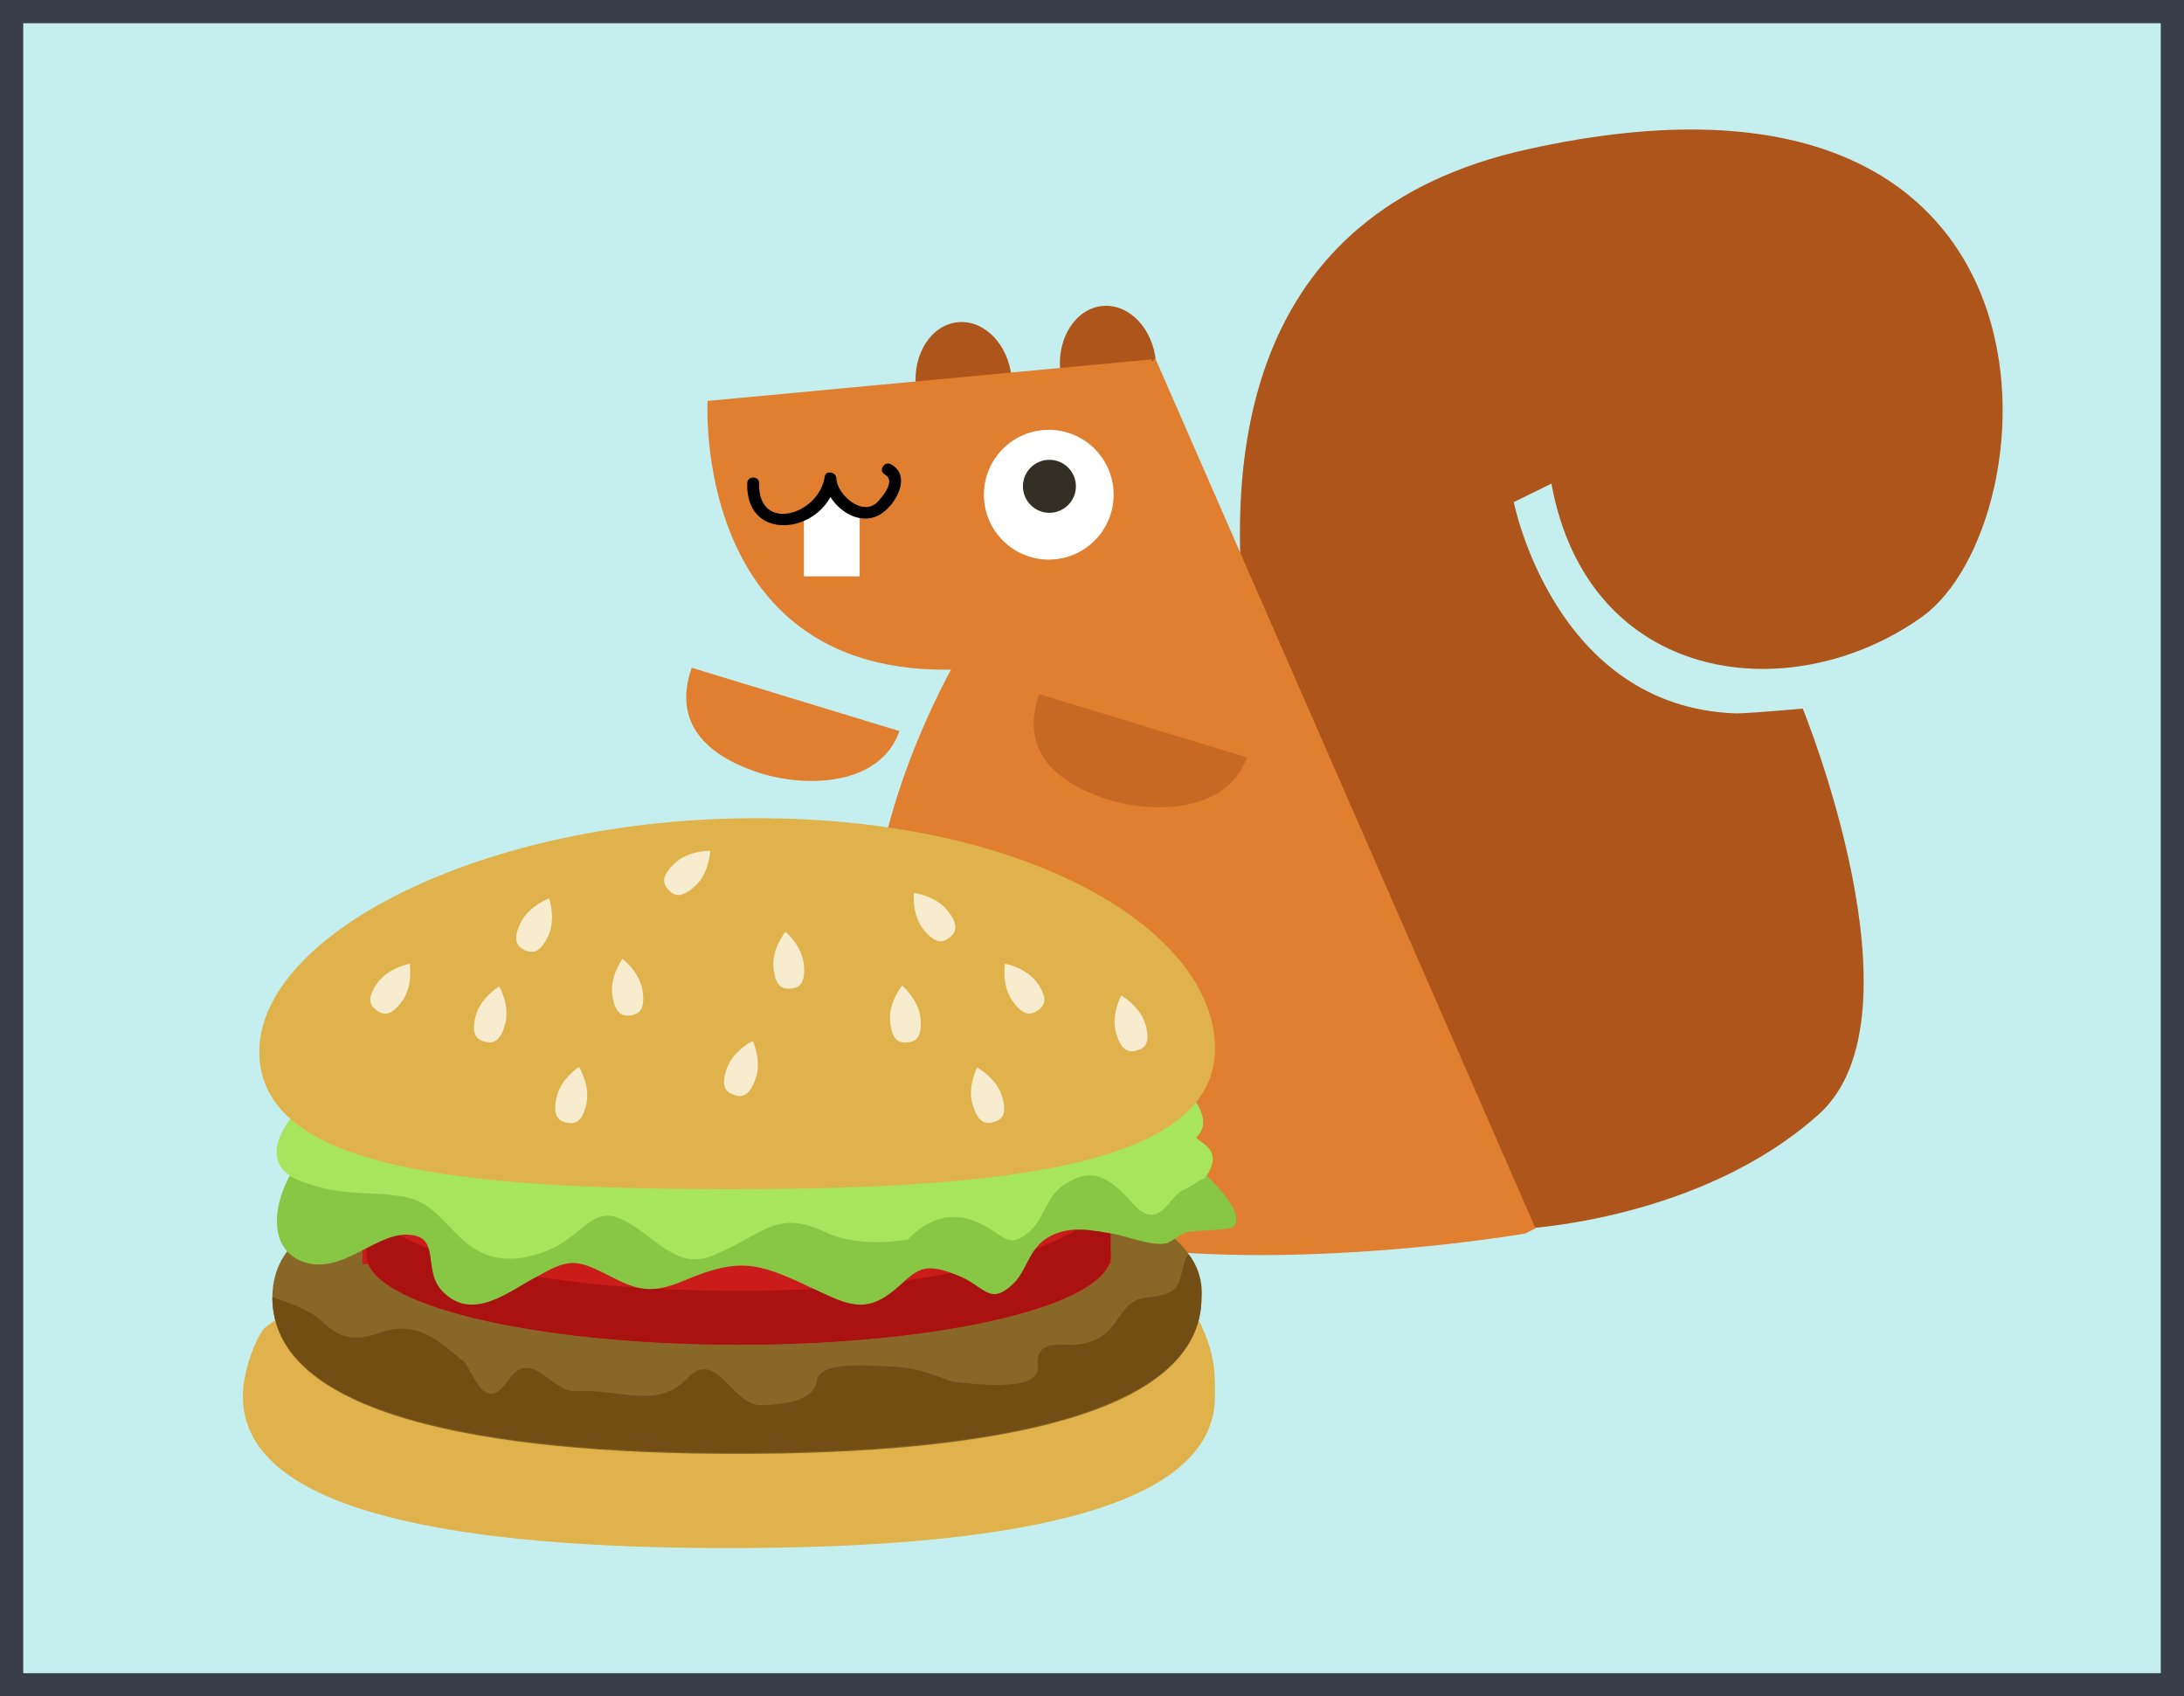 <?xml version="1.0" encoding="utf-8"?>
<!-- Generator: Adobe Illustrator 16.0.0, SVG Export Plug-In . SVG Version: 6.00 Build 0)  -->
<!DOCTYPE svg PUBLIC "-//W3C//DTD SVG 1.1//EN" "http://www.w3.org/Graphics/SVG/1.1/DTD/svg11.dtd">
<svg version="1.1" id="Layer_1" xmlns="http://www.w3.org/2000/svg" xmlns:xlink="http://www.w3.org/1999/xlink" x="0px" y="0px"
	 width="470px" height="365px" viewBox="0 0 470 365" enable-background="new 0 0 470 365" xml:space="preserve">
<rect x="0" y="0" width="470" height="365" fill="#808080" stroke="none"/>
<rect x="2.5" y="2.5" fill="#C5EFEE" stroke="#3A3E49" stroke-width="5" stroke-miterlimit="10" width="465" height="360"/>
<g>
	<path fill="#AD551A" d="M197.109,83.218c-0.704-7.109,3.334-13.327,9.017-13.89c5.682-0.56,10.858,4.749,11.562,11.858
		L197.109,83.218z"/>
	<path fill="#AD551A" d="M228.155,79.643c-0.641-7.117,3.45-13.3,9.138-13.811c5.688-0.512,10.816,4.844,11.457,11.959
		L228.155,79.643z"/>
	<path fill="#AD551A" d="M301.468,240.537c0,0-93.686-181.532,27.116-208.387c120.802-26.854,113.129,80.564,84.995,100.6
		c-28.134,20.033-71.781,14.66-79.712-28.689l-8.099,3.965c0,0,8.667,44.189,47.884,45.469c3.144-0.026,14.299-1.032,14.299-1.032
		s27.041,66.1,3.462,87.279c-25.149,22.592-62.829,24.558-62.829,24.558L301.468,240.537z"/>
	<path fill="#E07F2F" d="M247.857,77.322l-95.581,8.94c0,0-3.343,57.733,50.901,57.828
		C257.422,144.184,247.857,77.322,247.857,77.322z"/>
	<path fill="#E07F2F" d="M248.577,77.001l81.88,187.298l-2.275,1.11c0,0-128.466,22.217-138.579-30.639
		c-13.758-56.837,26.19-108.617,26.19-108.617L248.577,77.001z"/>
	<circle fill="#FFFFFF" cx="225.694" cy="106.44" r="13.958"/>
	<circle fill="#332F25" cx="225.835" cy="104.632" r="5.701"/>
	<polygon fill="#FFFFFF" points="185,124 173,124 173,111.436 178.383,105.572 185,111.436 	"/>
	<g>
		<g>
			<path d="M160.804,103.977c-0.362,13.536,17.47,10.662,19.136-0.726c-0.837-0.113-1.674-0.227-2.512-0.34
				c0.121,5.14,6.52,10.688,11.729,7.924c3.465-1.838,7.236-8.466,2.557-10.947c-1.456-0.772-2.749,1.436-1.291,2.208
				c2.471,1.31-0.582,4.864-1.546,5.876c-3.233,3.394-8.811-1.625-8.891-5.061c-0.033-1.387-2.296-1.812-2.512-0.34
				c-1.211,8.271-14.401,12.205-14.113,1.405C163.406,102.326,160.848,102.331,160.804,103.977L160.804,103.977z"/>
		</g>
	</g>
	<path fill="#E07F2F" d="M193.56,157.299c-4.236,12.104-20.8,12.279-31.006,8.708c-10.2-3.57-17.928-10.229-13.692-22.33
		L193.56,157.299z"/>
	<path opacity="0.5" fill="#AD551A" d="M268.336,162.964c-4.236,12.104-20.801,12.279-31.006,8.708
		c-10.2-3.57-17.928-10.229-13.692-22.33L268.336,162.964z"/>
</g>
<g>
	<path fill="#E0B24C" d="M52.266,300.477c0-5.227,2.559-12.223,4.599-14.687c14.208-12.054,54.262-8.859,100-8.859
		c46.938,0,98.147,0.788,101.471,7.839c3.321,7.055,3.127,11.001,3.127,15.706c0,25.103-46.829,32.607-104.598,32.609
		C99.096,333.085,52.266,325.579,52.266,300.477z"/>
	<path fill="#896827" d="M58.613,279.232c0-25.1,44.761-23.543,99.979-23.543c55.217-0.003,99.977-1.558,99.977,23.545
		s-44.714,33.59-99.93,33.59C103.419,312.824,58.613,304.336,58.613,279.232z"/>
	<path fill="#724E15" d="M58.613,279.029c0,25.105,44.806,33.592,100.025,33.592c55.216,0.001,99.93-8.486,99.93-33.591
		c0,0,0.648-4.667-2.619-8.97c-1.43-0.443-1.258,6.276-3.655,7.669c-2.483,1.447-5.238,1.285-6.597,1.622
		c-5.828,1.449-4.507,9-14.161,9.968c-2.815,0.281-8.853-1.431-8.207,4.681c0.645,6.111-16.013,3.375-17.724,3.375
		c-1.462,0-6.727-3.209-14.086-3.377c-4.797-0.107-15.182-1.291-15.743,3.135c-0.562,4.429-7.438,4.986-11.506,5.229
		c-6.834,0.415-9.924-12.552-16.388-5.792c-6.462,6.758-14.027,2.253-24.165,2.734c-5.07,0.243-9.412-9.729-14.522-2.129
		c-5.111,7.602-7.766-3.099-9.456-4.305c-3.379-2.414-9.143-9.498-18.023-6.115c-8.879,3.377-11.185-2.172-14.564-4.105
		C63.773,280.719,58.613,279.029,58.613,279.029z"/>
	<g>
		<ellipse fill="#CC1B1B" cx="159.022" cy="270.063" rx="80.114" ry="19.255"/>
		<ellipse fill="#CC1B1B" cx="159.022" cy="258.477" rx="80.114" ry="19.253"/>
		<rect x="78" y="259" fill="#CC1B1B" width="161" height="13"/>
		<path fill="#AA1111" d="M239,258.752c0,0-12.861,18.978-80.049,18.978c-67.186,0.001-80.036-17.047-80.036-17.047
			s-0.024,7.362-0.024,9.381c0,10.634,35.807,19.255,80.054,19.255C203.19,289.319,239,280.697,239,270.063
			C239,268.043,239,258.752,239,258.752z"/>
	</g>
	<g>
		<path fill="#88C646" d="M75.006,244.08c-9.918-2.461-22.612,21.636-10.423,27.159c8.805,3.768,16.502-6.566,23.878-5.525
			c6.539,0.702,2.246,7.93,7.056,12.412c6.578,6.372,14.53-0.738,20.381-3.63c6.593-3.76,8.235-3.482,14.562-0.334
			c6.76,3.521,9.676,4.507,17.51,1.053c10.99-4.512,15.113-3.622,26.06,1.597c7.565,3.456,11.413,5.992,17.54,1.456
			c5.354-4.068,5.904-7.352,14.278-3.956c6.263,2.341,7.047,7.142,12.675,1.434c2.598-3.042,3.086-7.134,6.954-9.465
			c4.645-2.797,9.604-1.565,14.53-0.74c2.885,0.588,7.908,2.622,11.098,1.967c1.176-0.499,3.467-2.3,4.273-2.364
			c0.771-0.462,8.891-0.295,10.035-1.193c4.515-4.408-15.712-19.433-14.908-19.496c0.27-6.91-13.262-19.22-20.513-18.646
			c0.593,2.385,1.896,3.499,3.942,3.74c-0.23-8.087-12.142-15.254-18.437-17.998c-12.557-5.094-24.61-3.739-36.31,2.046
			c-7.432,3.421-14.64,9.66-22.566,11.905c-7.929,2.247-13.948-2.143-21.081-5.229c-6.296-2.746-13.797-5.399-20.486-2.847
			c-5.883,2.488-1.633,4.991-9.91,2.806c-10.322-2.429-19.342-3.745-29.061,1.477c-3.901,1.931-11.268,6.156-13.518,12.588
			C60.316,240.725,75.006,244.08,75.006,244.08z"/>
	</g>
	<g>
		<path fill="#A7E55E" d="M78.869,232.495c-9.919-2.462-27.353,15.679-15.165,21.2c8.807,3.77,14.659,2.567,22.035,3.608
			c6.539,0.703,8.83,4.755,13.64,9.238c6.579,6.37,14.545,4.517,20.395,1.627c6.593-3.762,8.221-8.74,14.549-5.595
			c6.761,3.522,11.412,10.938,19.246,7.487c10.99-4.513,13.375-10.052,24.323-4.835c7.565,3.455,17.54,1.455,17.54,1.455
			s5.904-7.354,14.278-3.959c6.263,2.343,7.046,7.143,12.674,1.434c2.599-3.04,3.087-7.131,6.956-9.462
			c4.642-2.8,8.231-2.94,14.266,4.058c6.034,7.002,8.17-2.177,11.36-2.834c1.176-0.497,3.466-2.297,4.272-2.362
			c5.126-6.872-2.777-8.101-1.633-9.003c4.514-4.403-4.043-11.622-3.238-11.686c0.268-6.909-13.263-19.219-20.514-18.648
			c0.594,2.385,1.895,3.498,3.942,3.743c-0.231-8.087-12.142-15.255-18.438-18.001c-12.557-5.093-24.608-3.736-36.309,2.049
			c-7.433,3.42-14.64,9.658-22.567,11.904c-7.928,2.247-13.947-2.143-21.08-5.231c-6.295-2.745-13.797-5.398-20.484-2.845
			c-5.883,2.486-1.634,4.991-9.911,2.807c-10.322-2.428-19.341-3.744-29.061,1.476c-3.901,1.929-11.268,6.154-13.518,12.589
			C64.179,229.139,78.869,232.495,78.869,232.495z"/>
	</g>
	<g>
		<path fill="#E0B24C" d="M261.469,225.604c0,25.102-44.845,30.252-104.082,30.253c-59.237,0-101.579-4.508-101.579-29.608
			c0-25.103,47.78-50.209,107.019-50.209C222.063,176.039,261.469,200.5,261.469,225.604z"/>
		<g>
			<path fill="#F7ECCD" d="M108.732,220.25c-1.042,3.971-2.657,4.328-4.416,3.867c-1.756-0.464-2.989-1.566-1.947-5.538
				c1.041-3.971,5.07-6.354,5.07-6.354S109.775,216.278,108.732,220.25z"/>
			<path fill="#F7ECCD" d="M117.954,201.429c-1.759,3.711-3.414,3.763-5.056,2.984c-1.641-0.776-2.649-2.091-0.888-5.803
				c1.759-3.71,6.16-5.306,6.16-5.306S119.714,197.722,117.954,201.429z"/>
			<path fill="#F7ECCD" d="M86.578,215.325c-2.373,3.349-4.01,3.118-5.494,2.069c-1.482-1.05-2.249-2.516,0.124-5.869
				c2.371-3.352,6.981-4.168,6.981-4.168S88.95,211.974,86.578,215.325z"/>
			<path fill="#F7ECCD" d="M138.283,213.176c0.589,4.065-0.76,5.025-2.558,5.285c-1.796,0.259-3.363-0.277-3.952-4.342
				c-0.589-4.062,2.19-7.828,2.19-7.828S137.696,209.114,138.283,213.176z"/>
			<path fill="#F7ECCD" d="M126.19,237.518c-0.888,4.009-2.489,4.43-4.262,4.033c-1.772-0.393-3.047-1.449-2.158-5.456
				c0.887-4.009,4.821-6.548,4.821-6.548S127.08,233.512,126.19,237.518z"/>
			<path fill="#F7ECCD" d="M162.623,232.06c-1.369,3.875-3.008,4.098-4.722,3.493c-1.71-0.604-2.849-1.805-1.483-5.68
				c1.365-3.871,5.576-5.916,5.576-5.916S163.989,228.19,162.623,232.06z"/>
			<path fill="#F7ECCD" d="M198.104,219.146c0.377,4.088-1.019,4.976-2.829,5.145c-1.807,0.165-3.343-0.448-3.723-4.538
				c-0.378-4.086,2.59-7.709,2.59-7.709S197.727,215.059,198.104,219.146z"/>
			<path fill="#F7ECCD" d="M215.611,235.802c1.216,3.92,0.037,5.079-1.701,5.616c-1.73,0.54-3.362,0.257-4.583-3.665
				c-1.217-3.918,0.936-8.077,0.936-8.077S214.393,231.882,215.611,235.802z"/>
			<path fill="#F7ECCD" d="M203.876,195.874c2.564,3.207,1.89,4.717,0.469,5.851c-1.415,1.135-3.037,1.47-5.605-1.737
				c-2.567-3.205-2.082-7.86-2.082-7.86S201.309,192.671,203.876,195.874z"/>
			<path fill="#F7ECCD" d="M173,207.561c0.377,4.089-1.019,4.977-2.829,5.145c-1.806,0.167-3.343-0.449-3.722-4.539
				c-0.379-4.086,2.59-7.706,2.59-7.706S172.623,203.471,173,207.561z"/>
			<path fill="#F7ECCD" d="M149.683,190.547c-2.992,2.816-4.551,2.264-5.796,0.939c-1.245-1.322-1.704-2.91,1.284-5.729
				c2.988-2.814,7.668-2.705,7.668-2.705S152.671,187.734,149.683,190.547z"/>
			<path fill="#F7ECCD" d="M223.243,211.529c2.364,3.354,1.599,4.82,0.112,5.869c-1.482,1.045-3.123,1.275-5.489-2.076
				c-2.366-3.354-1.598-7.975-1.598-7.975S220.876,208.175,223.243,211.529z"/>
			<path fill="#F7ECCD" d="M246.504,220.433c1.124,3.95-0.084,5.081-1.832,5.578c-1.744,0.5-3.371,0.176-4.497-3.77
				c-1.126-3.95,1.124-8.055,1.124-8.055S245.377,216.486,246.504,220.433z"/>
		</g>
	</g>
</g>
</svg>
